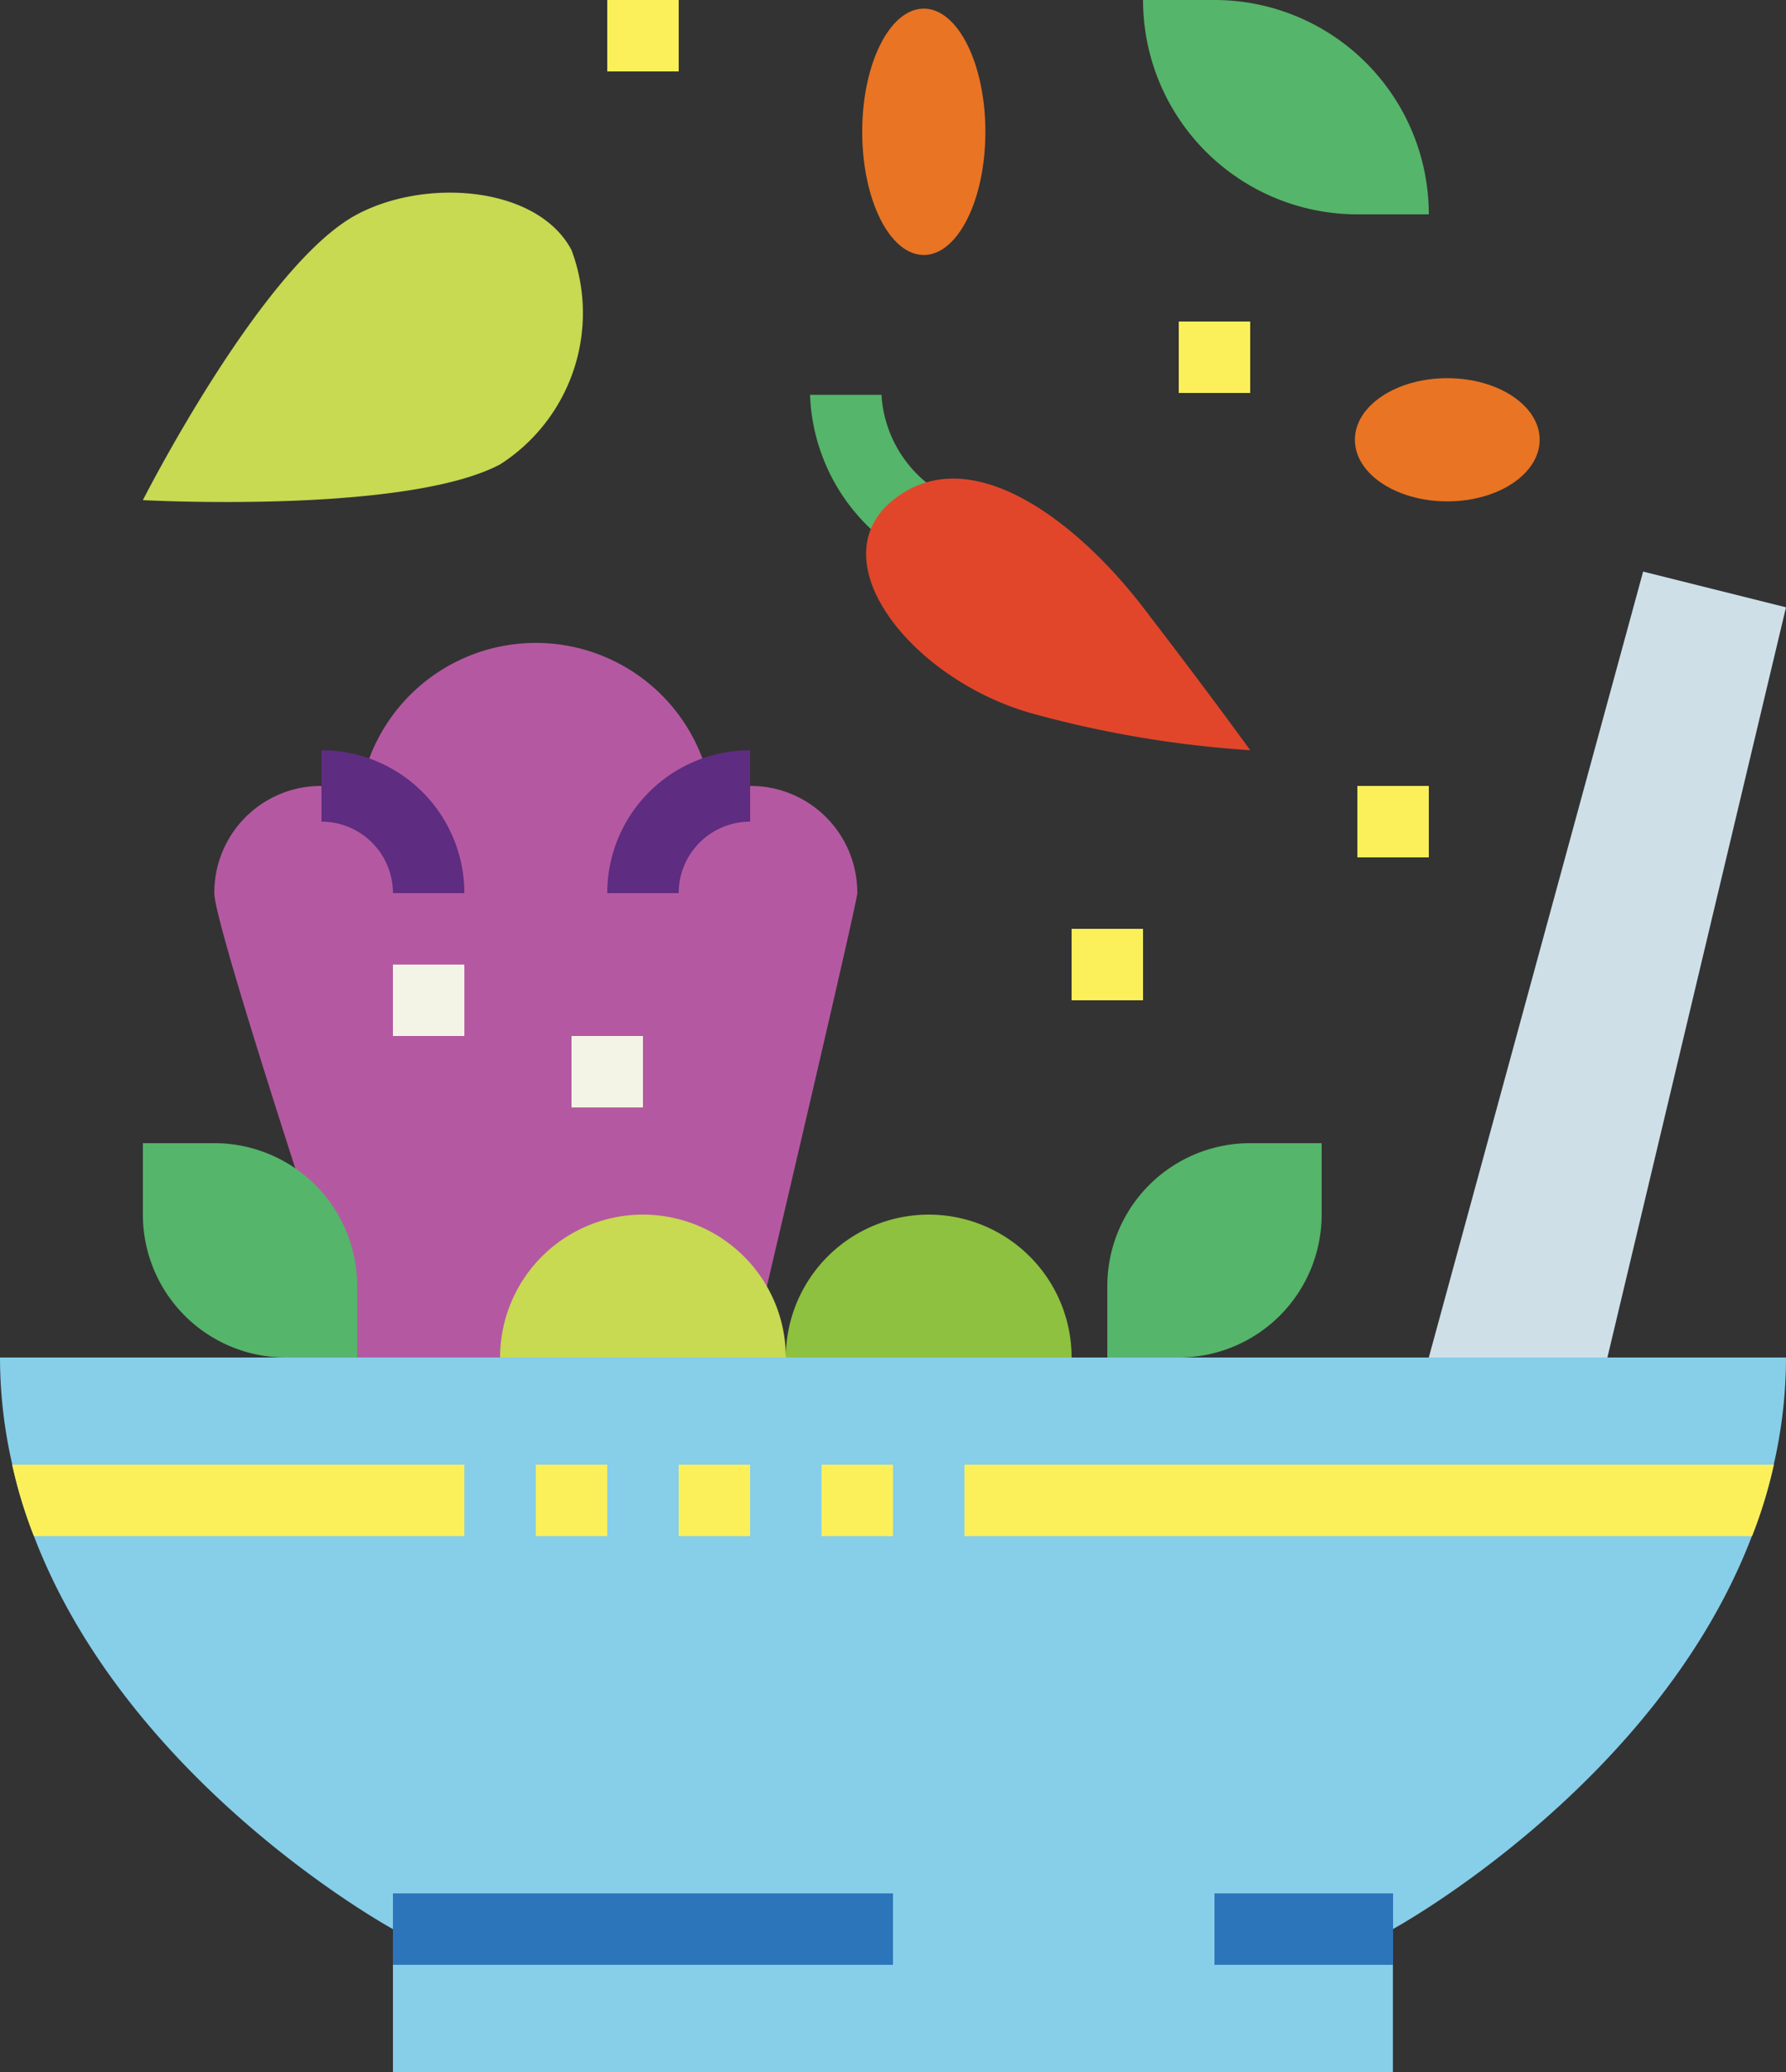 <svg xmlns="http://www.w3.org/2000/svg" width="29" height="33.64" viewBox="0 0 29 33.64">
  <rect x="0" y="0" width="29" height="33.64" fill="#333333" stroke="none"/>
  <g id="Group_6431" data-name="Group 6431" transform="translate(-31 -586)">
    <g id="Group_6430" data-name="Group 6430">
      <g id="salad" transform="translate(24 583)">
        <path id="Path_3406" data-name="Path 3406" d="M36,41a7.768,7.768,0,0,1-.2,1.741,7.68,7.68,0,0,1-.354,1.159c-1.543,4.043-5.829,6.38-5.829,6.38V52.6H13.38V50.28S9.094,47.943,7.551,43.9A7.68,7.68,0,0,1,7.2,42.74,7.766,7.766,0,0,1,7,41Z" transform="translate(0 -15.96)" fill="#87cee9"/>
        <path id="Path_3407" data-name="Path 3407" d="M18,56h8.12v1.16H18Z" transform="translate(-4.62 -22.26)" fill="#2d75bb"/>
        <path id="Path_3408" data-name="Path 3408" d="M41,56h2.9v1.16H41Z" transform="translate(-14.28 -22.26)" fill="#2d75bb"/>
        <g id="Group_6397" data-name="Group 6397" transform="translate(7.197 26.78)">
          <path id="Path_3409" data-name="Path 3409" d="M14.683,44v1.16H7.694A7.679,7.679,0,0,1,7.34,44Z" transform="translate(-7.34 -44)" fill="#fcf05a"/>
          <path id="Path_3410" data-name="Path 3410" d="M22,44h1.16v1.16H22Z" transform="translate(-13.497 -44)" fill="#fcf05a"/>
          <path id="Path_3411" data-name="Path 3411" d="M26,44h1.16v1.16H26Z" transform="translate(-15.177 -44)" fill="#fcf05a"/>
          <path id="Path_3412" data-name="Path 3412" d="M30,44h1.16v1.16H30Z" transform="translate(-16.857 -44)" fill="#fcf05a"/>
          <path id="Path_3413" data-name="Path 3413" d="M47.143,44a7.681,7.681,0,0,1-.354,1.16H34V44Z" transform="translate(-18.537 -44)" fill="#fcf05a"/>
        </g>
        <path id="Path_3414" data-name="Path 3414" d="M47,31.76h2.9l2.9-12.18L50.48,19Z" transform="translate(-16.8 -6.72)" fill="#cfdfe8"/>
        <path id="Path_3415" data-name="Path 3415" d="M31.815,16.921a3.148,3.148,0,0,1-2.137-2.87h1.16a1.994,1.994,0,0,0,1.347,1.768Z" transform="translate(-9.525 -4.641)" fill="#55b56a"/>
        <path id="Path_3416" data-name="Path 3416" d="M23.44,25.059a1.731,1.731,0,0,0-2.366-1.619,2.888,2.888,0,0,0-5.707,0A1.731,1.731,0,0,0,13,25.059c0,.58,2.32,7.54,2.32,7.54H21.7S23.44,25.223,23.44,25.059Z" transform="translate(-2.52 -7.559)" fill="#b459a1"/>
        <path id="Path_3417" data-name="Path 3417" d="M18.32,26.32H17.16A1.16,1.16,0,0,0,16,25.16V24A2.32,2.32,0,0,1,18.32,26.32Z" transform="translate(-3.78 -8.82)" fill="#5e2c81"/>
        <path id="Path_3418" data-name="Path 3418" d="M25.16,26.32H24A2.32,2.32,0,0,1,26.32,24v1.16A1.16,1.16,0,0,0,25.16,26.32Z" transform="translate(-7.14 -8.82)" fill="#5e2c81"/>
        <path id="Path_3419" data-name="Path 3419" d="M18,30h1.16v1.16H18Z" transform="translate(-4.62 -11.34)" fill="#f4f4e6"/>
        <path id="Path_3420" data-name="Path 3420" d="M23,32h1.16v1.16H23Z" transform="translate(-6.72 -12.18)" fill="#f4f4e6"/>
        <path id="Path_3421" data-name="Path 3421" d="M2.32,0H3.48V1.16A2.32,2.32,0,0,1,1.16,3.48H0V2.32A2.32,2.32,0,0,1,2.32,0Z" transform="translate(28.46 25.04) rotate(180)" fill="#55b56a"/>
        <path id="Path_3422" data-name="Path 3422" d="M11,35h1.16a2.32,2.32,0,0,1,2.32,2.32v1.16H13.32A2.32,2.32,0,0,1,11,36.16Z" transform="translate(-1.68 -13.44)" fill="#55b56a"/>
        <path id="Path_3423" data-name="Path 3423" d="M23.32,37A2.32,2.32,0,0,0,21,39.32h4.64A2.32,2.32,0,0,0,23.32,37Z" transform="translate(-5.88 -14.28)" fill="#c8d952"/>
        <path id="Path_3424" data-name="Path 3424" d="M31.32,37A2.32,2.32,0,0,0,29,39.32h4.64A2.32,2.32,0,0,0,31.32,37Z" transform="translate(-9.24 -14.28)" fill="#8ec13f"/>
        <path id="Path_3425" data-name="Path 3425" d="M14.48,8.745c1.133-.6,2.935-.451,3.48.58a2.918,2.918,0,0,1-1.16,3.48c-1.538.812-5.8.58-5.8.58S12.942,9.557,14.48,8.745Z" transform="translate(-1.68 -2.265)" fill="#c8d952"/>
        <path id="Path_3426" data-name="Path 3426" d="M0,0H1.16A3.48,3.48,0,0,1,4.64,3.48H3.48A3.48,3.48,0,0,1,0,0Z" transform="translate(30.2 6.48) rotate(180)" fill="#55b56a"/>
        <ellipse id="Ellipse_95" data-name="Ellipse 95" cx="1" cy="2" rx="1" ry="2" transform="translate(21 3.14)" fill="#e97424"/>
        <ellipse id="Ellipse_96" data-name="Ellipse 96" cx="1.5" cy="1" rx="1.5" ry="1" transform="translate(29 9.14)" fill="#e97424"/>
        <path id="Path_3427" data-name="Path 3427" d="M37,29h1.16v1.16H37Z" transform="translate(-12.6 -10.92)" fill="#fcf05a"/>
        <path id="Path_3428" data-name="Path 3428" d="M40,12h1.16v1.16H40Z" transform="translate(-13.86 -3.78)" fill="#fcf05a"/>
        <path id="Path_3429" data-name="Path 3429" d="M24,3h1.16V4.16H24Z" transform="translate(-7.14 0)" fill="#fcf05a"/>
        <path id="Path_3430" data-name="Path 3430" d="M45,25h1.16v1.16H45Z" transform="translate(-15.96 -9.24)" fill="#fcf05a"/>
        <path id="Path_3431" data-name="Path 3431" d="M37.484,20.807s-.638-.887-1.74-2.32-2.828-2.735-4.06-1.74.334,2.955,2.32,3.48a17.591,17.591,0,0,0,3.48.58Z" transform="translate(-10.184 -5.627)" fill="#e1462b"/>
      </g>
    </g>
  </g>
</svg>
